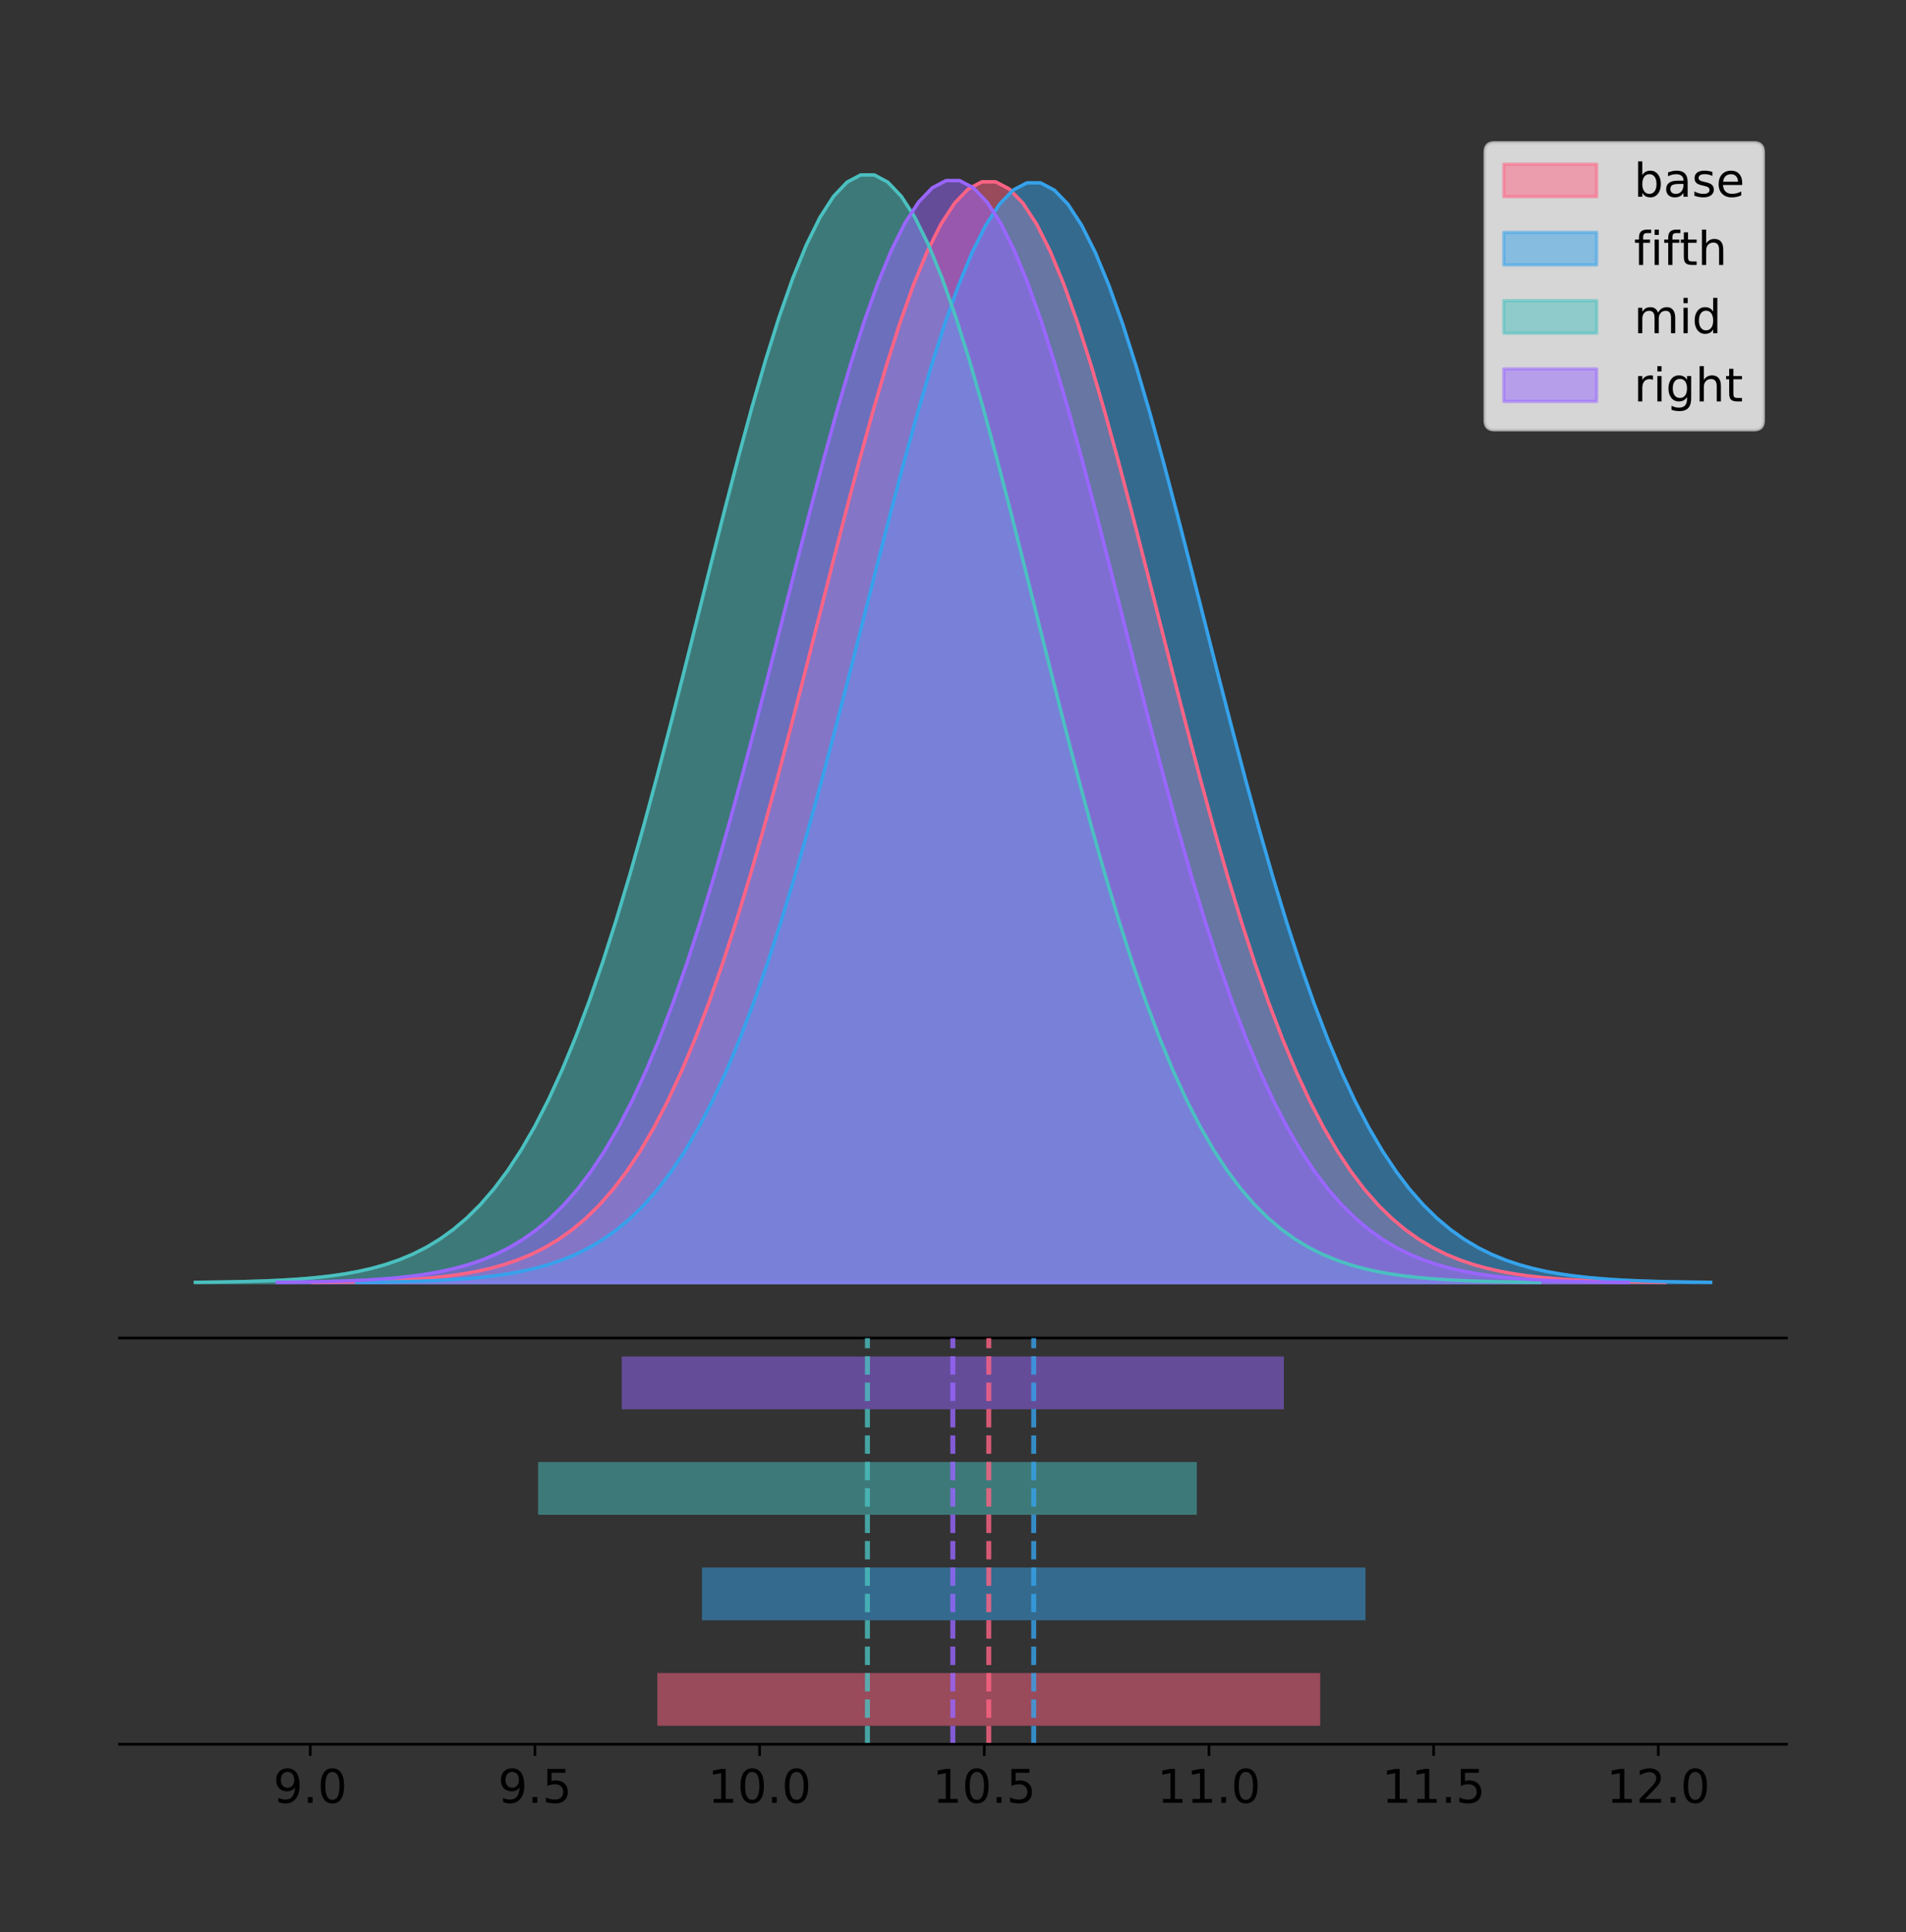 <?xml version="1.0" encoding="utf-8" standalone="no"?>
<!DOCTYPE svg PUBLIC "-//W3C//DTD SVG 1.1//EN"
  "http://www.w3.org/Graphics/SVG/1.1/DTD/svg11.dtd">
<!-- Created with matplotlib (https://matplotlib.org/) -->
<svg height="581.789pt" version="1.1" viewBox="0 0 574.2 581.789" width="574.2pt" xmlns="http://www.w3.org/2000/svg" xmlns:xlink="http://www.w3.org/1999/xlink">
 <rect x="0" y="0" width="574.2" height="581.789" fill="#333333" stroke="none"/>
 <defs>
  <style type="text/css">
*{stroke-linecap:butt;stroke-linejoin:round;}
  </style>
 </defs>
 <g id="figure_1">
  <g id="patch_1">
   <path d="M 0 581.789 
L 574.2 581.789 
L 574.2 0 
L 0 0 
z
" style="fill:none;"/>
  </g>
  <g id="axes_1">
   <g id="patch_2">
    <path d="M 36 402.93 
L 538.2 402.93 
L 538.2 36 
L 36 36 
z
" style="fill:none;"/>
   </g>
   <g id="PolyCollection_1">
    <defs>
     <path d="M 94.112 -195.538 
L 94.112 -195.649 
L 98.229 -195.691 
L 102.345 -195.748 
L 106.462 -195.823 
L 110.578 -195.923 
L 114.694 -196.054 
L 118.811 -196.226 
L 122.927 -196.449 
L 127.044 -196.737 
L 131.16 -197.105 
L 135.277 -197.573 
L 139.393 -198.163 
L 143.51 -198.902 
L 147.626 -199.821 
L 151.742 -200.956 
L 155.859 -202.347 
L 159.975 -204.04 
L 164.092 -206.085 
L 168.208 -208.536 
L 172.325 -211.452 
L 176.441 -214.896 
L 180.558 -218.932 
L 184.674 -223.625 
L 188.79 -229.041 
L 192.907 -235.24 
L 197.023 -242.28 
L 201.14 -250.211 
L 205.256 -259.071 
L 209.373 -268.886 
L 213.489 -279.666 
L 217.606 -291.403 
L 221.722 -304.067 
L 225.838 -317.603 
L 229.955 -331.934 
L 234.071 -346.955 
L 238.188 -362.537 
L 242.304 -378.524 
L 246.421 -394.736 
L 250.537 -410.973 
L 254.653 -427.016 
L 258.77 -442.636 
L 262.886 -457.593 
L 267.003 -471.647 
L 271.119 -484.561 
L 275.236 -496.109 
L 279.352 -506.085 
L 283.469 -514.303 
L 287.585 -520.609 
L 291.701 -524.882 
L 295.818 -527.04 
L 299.934 -527.04 
L 304.051 -524.882 
L 308.167 -520.609 
L 312.284 -514.303 
L 316.4 -506.085 
L 320.517 -496.109 
L 324.633 -484.561 
L 328.749 -471.647 
L 332.866 -457.593 
L 336.982 -442.636 
L 341.099 -427.016 
L 345.215 -410.973 
L 349.332 -394.736 
L 353.448 -378.524 
L 357.564 -362.537 
L 361.681 -346.955 
L 365.797 -331.934 
L 369.914 -317.603 
L 374.03 -304.067 
L 378.147 -291.403 
L 382.263 -279.666 
L 386.38 -268.886 
L 390.496 -259.071 
L 394.612 -250.211 
L 398.729 -242.28 
L 402.845 -235.24 
L 406.962 -229.041 
L 411.078 -223.625 
L 415.195 -218.932 
L 419.311 -214.896 
L 423.428 -211.452 
L 427.544 -208.536 
L 431.66 -206.085 
L 435.777 -204.04 
L 439.893 -202.347 
L 444.01 -200.956 
L 448.126 -199.821 
L 452.243 -198.902 
L 456.359 -198.163 
L 460.476 -197.573 
L 464.592 -197.105 
L 468.708 -196.737 
L 472.825 -196.449 
L 476.941 -196.226 
L 481.058 -196.054 
L 485.174 -195.923 
L 489.291 -195.823 
L 493.407 -195.748 
L 497.523 -195.691 
L 501.64 -195.649 
L 501.64 -195.538 
L 501.64 -195.538 
L 497.523 -195.538 
L 493.407 -195.538 
L 489.291 -195.538 
L 485.174 -195.538 
L 481.058 -195.538 
L 476.941 -195.538 
L 472.825 -195.538 
L 468.708 -195.538 
L 464.592 -195.538 
L 460.476 -195.538 
L 456.359 -195.538 
L 452.243 -195.538 
L 448.126 -195.538 
L 444.01 -195.538 
L 439.893 -195.538 
L 435.777 -195.538 
L 431.66 -195.538 
L 427.544 -195.538 
L 423.428 -195.538 
L 419.311 -195.538 
L 415.195 -195.538 
L 411.078 -195.538 
L 406.962 -195.538 
L 402.845 -195.538 
L 398.729 -195.538 
L 394.612 -195.538 
L 390.496 -195.538 
L 386.38 -195.538 
L 382.263 -195.538 
L 378.147 -195.538 
L 374.03 -195.538 
L 369.914 -195.538 
L 365.797 -195.538 
L 361.681 -195.538 
L 357.564 -195.538 
L 353.448 -195.538 
L 349.332 -195.538 
L 345.215 -195.538 
L 341.099 -195.538 
L 336.982 -195.538 
L 332.866 -195.538 
L 328.749 -195.538 
L 324.633 -195.538 
L 320.517 -195.538 
L 316.4 -195.538 
L 312.284 -195.538 
L 308.167 -195.538 
L 304.051 -195.538 
L 299.934 -195.538 
L 295.818 -195.538 
L 291.701 -195.538 
L 287.585 -195.538 
L 283.469 -195.538 
L 279.352 -195.538 
L 275.236 -195.538 
L 271.119 -195.538 
L 267.003 -195.538 
L 262.886 -195.538 
L 258.77 -195.538 
L 254.653 -195.538 
L 250.537 -195.538 
L 246.421 -195.538 
L 242.304 -195.538 
L 238.188 -195.538 
L 234.071 -195.538 
L 229.955 -195.538 
L 225.838 -195.538 
L 221.722 -195.538 
L 217.606 -195.538 
L 213.489 -195.538 
L 209.373 -195.538 
L 205.256 -195.538 
L 201.14 -195.538 
L 197.023 -195.538 
L 192.907 -195.538 
L 188.79 -195.538 
L 184.674 -195.538 
L 180.558 -195.538 
L 176.441 -195.538 
L 172.325 -195.538 
L 168.208 -195.538 
L 164.092 -195.538 
L 159.975 -195.538 
L 155.859 -195.538 
L 151.742 -195.538 
L 147.626 -195.538 
L 143.51 -195.538 
L 139.393 -195.538 
L 135.277 -195.538 
L 131.16 -195.538 
L 127.044 -195.538 
L 122.927 -195.538 
L 118.811 -195.538 
L 114.694 -195.538 
L 110.578 -195.538 
L 106.462 -195.538 
L 102.345 -195.538 
L 98.229 -195.538 
L 94.112 -195.538 
z
" id="m46a60ed173" style="stroke:#ff6384;stroke-opacity:0.5;"/>
    </defs>
    <g clip-path="url(#p1872b6cb64)">
     <use style="fill:#ff6384;fill-opacity:0.5;stroke:#ff6384;stroke-opacity:0.5;" x="0" xlink:href="#m46a60ed173" y="581.789"/>
    </g>
   </g>
   <g id="PolyCollection_2">
    <defs>
     <path d="M 107.453 -195.538 
L 107.453 -195.649 
L 111.574 -195.691 
L 115.694 -195.747 
L 119.815 -195.823 
L 123.935 -195.923 
L 128.055 -196.054 
L 132.176 -196.226 
L 136.296 -196.448 
L 140.417 -196.736 
L 144.537 -197.103 
L 148.657 -197.571 
L 152.778 -198.16 
L 156.898 -198.899 
L 161.019 -199.817 
L 165.139 -200.951 
L 169.259 -202.341 
L 173.38 -204.032 
L 177.5 -206.075 
L 181.621 -208.523 
L 185.741 -211.437 
L 189.861 -214.877 
L 193.982 -218.909 
L 198.102 -223.598 
L 202.223 -229.008 
L 206.343 -235.202 
L 210.463 -242.235 
L 214.584 -250.158 
L 218.704 -259.01 
L 222.825 -268.816 
L 226.945 -279.586 
L 231.065 -291.311 
L 235.186 -303.962 
L 239.306 -317.486 
L 243.427 -331.803 
L 247.547 -346.81 
L 251.667 -362.377 
L 255.788 -378.348 
L 259.908 -394.545 
L 264.029 -410.766 
L 268.149 -426.794 
L 272.269 -442.399 
L 276.39 -457.342 
L 280.51 -471.382 
L 284.631 -484.283 
L 288.751 -495.821 
L 292.871 -505.787 
L 296.992 -513.997 
L 301.112 -520.297 
L 305.233 -524.566 
L 309.353 -526.722 
L 313.473 -526.722 
L 317.594 -524.566 
L 321.714 -520.297 
L 325.834 -513.997 
L 329.955 -505.787 
L 334.075 -495.821 
L 338.196 -484.283 
L 342.316 -471.382 
L 346.436 -457.342 
L 350.557 -442.399 
L 354.677 -426.794 
L 358.798 -410.766 
L 362.918 -394.545 
L 367.038 -378.348 
L 371.159 -362.377 
L 375.279 -346.81 
L 379.4 -331.803 
L 383.52 -317.486 
L 387.64 -303.962 
L 391.761 -291.311 
L 395.881 -279.586 
L 400.002 -268.816 
L 404.122 -259.01 
L 408.242 -250.158 
L 412.363 -242.235 
L 416.483 -235.202 
L 420.604 -229.008 
L 424.724 -223.598 
L 428.844 -218.909 
L 432.965 -214.877 
L 437.085 -211.437 
L 441.206 -208.523 
L 445.326 -206.075 
L 449.446 -204.032 
L 453.567 -202.341 
L 457.687 -200.951 
L 461.808 -199.817 
L 465.928 -198.899 
L 470.048 -198.16 
L 474.169 -197.571 
L 478.289 -197.103 
L 482.41 -196.736 
L 486.53 -196.448 
L 490.65 -196.226 
L 494.771 -196.054 
L 498.891 -195.923 
L 503.012 -195.823 
L 507.132 -195.747 
L 511.252 -195.691 
L 515.373 -195.649 
L 515.373 -195.538 
L 515.373 -195.538 
L 511.252 -195.538 
L 507.132 -195.538 
L 503.012 -195.538 
L 498.891 -195.538 
L 494.771 -195.538 
L 490.65 -195.538 
L 486.53 -195.538 
L 482.41 -195.538 
L 478.289 -195.538 
L 474.169 -195.538 
L 470.048 -195.538 
L 465.928 -195.538 
L 461.808 -195.538 
L 457.687 -195.538 
L 453.567 -195.538 
L 449.446 -195.538 
L 445.326 -195.538 
L 441.206 -195.538 
L 437.085 -195.538 
L 432.965 -195.538 
L 428.844 -195.538 
L 424.724 -195.538 
L 420.604 -195.538 
L 416.483 -195.538 
L 412.363 -195.538 
L 408.242 -195.538 
L 404.122 -195.538 
L 400.002 -195.538 
L 395.881 -195.538 
L 391.761 -195.538 
L 387.64 -195.538 
L 383.52 -195.538 
L 379.4 -195.538 
L 375.279 -195.538 
L 371.159 -195.538 
L 367.038 -195.538 
L 362.918 -195.538 
L 358.798 -195.538 
L 354.677 -195.538 
L 350.557 -195.538 
L 346.436 -195.538 
L 342.316 -195.538 
L 338.196 -195.538 
L 334.075 -195.538 
L 329.955 -195.538 
L 325.834 -195.538 
L 321.714 -195.538 
L 317.594 -195.538 
L 313.473 -195.538 
L 309.353 -195.538 
L 305.233 -195.538 
L 301.112 -195.538 
L 296.992 -195.538 
L 292.871 -195.538 
L 288.751 -195.538 
L 284.631 -195.538 
L 280.51 -195.538 
L 276.39 -195.538 
L 272.269 -195.538 
L 268.149 -195.538 
L 264.029 -195.538 
L 259.908 -195.538 
L 255.788 -195.538 
L 251.667 -195.538 
L 247.547 -195.538 
L 243.427 -195.538 
L 239.306 -195.538 
L 235.186 -195.538 
L 231.065 -195.538 
L 226.945 -195.538 
L 222.825 -195.538 
L 218.704 -195.538 
L 214.584 -195.538 
L 210.463 -195.538 
L 206.343 -195.538 
L 202.223 -195.538 
L 198.102 -195.538 
L 193.982 -195.538 
L 189.861 -195.538 
L 185.741 -195.538 
L 181.621 -195.538 
L 177.5 -195.538 
L 173.38 -195.538 
L 169.259 -195.538 
L 165.139 -195.538 
L 161.019 -195.538 
L 156.898 -195.538 
L 152.778 -195.538 
L 148.657 -195.538 
L 144.537 -195.538 
L 140.417 -195.538 
L 136.296 -195.538 
L 132.176 -195.538 
L 128.055 -195.538 
L 123.935 -195.538 
L 119.815 -195.538 
L 115.694 -195.538 
L 111.574 -195.538 
L 107.453 -195.538 
z
" id="m2bc3c89d90" style="stroke:#36a2eb;stroke-opacity:0.5;"/>
    </defs>
    <g clip-path="url(#p1872b6cb64)">
     <use style="fill:#36a2eb;fill-opacity:0.5;stroke:#36a2eb;stroke-opacity:0.5;" x="0" xlink:href="#m2bc3c89d90" y="581.789"/>
    </g>
   </g>
   <g id="PolyCollection_3">
    <defs>
     <path d="M 58.827 -195.538 
L 58.827 -195.65 
L 62.918 -195.692 
L 67.009 -195.749 
L 71.1 -195.825 
L 75.191 -195.925 
L 79.282 -196.058 
L 83.373 -196.23 
L 87.463 -196.455 
L 91.554 -196.744 
L 95.645 -197.115 
L 99.736 -197.585 
L 103.827 -198.179 
L 107.918 -198.923 
L 112.009 -199.848 
L 116.1 -200.99 
L 120.191 -202.39 
L 124.281 -204.093 
L 128.372 -206.151 
L 132.463 -208.617 
L 136.554 -211.552 
L 140.645 -215.017 
L 144.736 -219.078 
L 148.827 -223.801 
L 152.918 -229.25 
L 157.009 -235.488 
L 161.099 -242.572 
L 165.19 -250.552 
L 169.281 -259.468 
L 173.372 -269.344 
L 177.463 -280.192 
L 181.554 -292.002 
L 185.645 -304.744 
L 189.736 -318.365 
L 193.827 -332.786 
L 197.917 -347.901 
L 202.008 -363.58 
L 206.099 -379.667 
L 210.19 -395.98 
L 214.281 -412.318 
L 218.372 -428.462 
L 222.463 -444.18 
L 226.554 -459.23 
L 230.645 -473.372 
L 234.735 -486.366 
L 238.826 -497.987 
L 242.917 -508.025 
L 247.008 -516.294 
L 251.099 -522.64 
L 255.19 -526.94 
L 259.281 -529.111 
L 263.372 -529.111 
L 267.462 -526.94 
L 271.553 -522.64 
L 275.644 -516.294 
L 279.735 -508.025 
L 283.826 -497.987 
L 287.917 -486.366 
L 292.008 -473.372 
L 296.099 -459.23 
L 300.19 -444.18 
L 304.28 -428.462 
L 308.371 -412.318 
L 312.462 -395.98 
L 316.553 -379.667 
L 320.644 -363.58 
L 324.735 -347.901 
L 328.826 -332.786 
L 332.917 -318.365 
L 337.008 -304.744 
L 341.098 -292.002 
L 345.189 -280.192 
L 349.28 -269.344 
L 353.371 -259.468 
L 357.462 -250.552 
L 361.553 -242.572 
L 365.644 -235.488 
L 369.735 -229.25 
L 373.826 -223.801 
L 377.916 -219.078 
L 382.007 -215.017 
L 386.098 -211.552 
L 390.189 -208.617 
L 394.28 -206.151 
L 398.371 -204.093 
L 402.462 -202.39 
L 406.553 -200.99 
L 410.644 -199.848 
L 414.734 -198.923 
L 418.825 -198.179 
L 422.916 -197.585 
L 427.007 -197.115 
L 431.098 -196.744 
L 435.189 -196.455 
L 439.28 -196.23 
L 443.371 -196.058 
L 447.461 -195.925 
L 451.552 -195.825 
L 455.643 -195.749 
L 459.734 -195.692 
L 463.825 -195.65 
L 463.825 -195.538 
L 463.825 -195.538 
L 459.734 -195.538 
L 455.643 -195.538 
L 451.552 -195.538 
L 447.461 -195.538 
L 443.371 -195.538 
L 439.28 -195.538 
L 435.189 -195.538 
L 431.098 -195.538 
L 427.007 -195.538 
L 422.916 -195.538 
L 418.825 -195.538 
L 414.734 -195.538 
L 410.644 -195.538 
L 406.553 -195.538 
L 402.462 -195.538 
L 398.371 -195.538 
L 394.28 -195.538 
L 390.189 -195.538 
L 386.098 -195.538 
L 382.007 -195.538 
L 377.916 -195.538 
L 373.826 -195.538 
L 369.735 -195.538 
L 365.644 -195.538 
L 361.553 -195.538 
L 357.462 -195.538 
L 353.371 -195.538 
L 349.28 -195.538 
L 345.189 -195.538 
L 341.098 -195.538 
L 337.008 -195.538 
L 332.917 -195.538 
L 328.826 -195.538 
L 324.735 -195.538 
L 320.644 -195.538 
L 316.553 -195.538 
L 312.462 -195.538 
L 308.371 -195.538 
L 304.28 -195.538 
L 300.19 -195.538 
L 296.099 -195.538 
L 292.008 -195.538 
L 287.917 -195.538 
L 283.826 -195.538 
L 279.735 -195.538 
L 275.644 -195.538 
L 271.553 -195.538 
L 267.462 -195.538 
L 263.372 -195.538 
L 259.281 -195.538 
L 255.19 -195.538 
L 251.099 -195.538 
L 247.008 -195.538 
L 242.917 -195.538 
L 238.826 -195.538 
L 234.735 -195.538 
L 230.645 -195.538 
L 226.554 -195.538 
L 222.463 -195.538 
L 218.372 -195.538 
L 214.281 -195.538 
L 210.19 -195.538 
L 206.099 -195.538 
L 202.008 -195.538 
L 197.917 -195.538 
L 193.827 -195.538 
L 189.736 -195.538 
L 185.645 -195.538 
L 181.554 -195.538 
L 177.463 -195.538 
L 173.372 -195.538 
L 169.281 -195.538 
L 165.19 -195.538 
L 161.099 -195.538 
L 157.009 -195.538 
L 152.918 -195.538 
L 148.827 -195.538 
L 144.736 -195.538 
L 140.645 -195.538 
L 136.554 -195.538 
L 132.463 -195.538 
L 128.372 -195.538 
L 124.281 -195.538 
L 120.191 -195.538 
L 116.1 -195.538 
L 112.009 -195.538 
L 107.918 -195.538 
L 103.827 -195.538 
L 99.736 -195.538 
L 95.645 -195.538 
L 91.554 -195.538 
L 87.463 -195.538 
L 83.373 -195.538 
L 79.282 -195.538 
L 75.191 -195.538 
L 71.1 -195.538 
L 67.009 -195.538 
L 62.918 -195.538 
L 58.827 -195.538 
z
" id="m92bd43245b" style="stroke:#4bc0c0;stroke-opacity:0.5;"/>
    </defs>
    <g clip-path="url(#p1872b6cb64)">
     <use style="fill:#4bc0c0;fill-opacity:0.5;stroke:#4bc0c0;stroke-opacity:0.5;" x="0" xlink:href="#m92bd43245b" y="581.789"/>
    </g>
   </g>
   <g id="PolyCollection_4">
    <defs>
     <path d="M 83.506 -195.538 
L 83.506 -195.649 
L 87.618 -195.691 
L 91.729 -195.748 
L 95.841 -195.823 
L 99.953 -195.923 
L 104.065 -196.055 
L 108.177 -196.227 
L 112.289 -196.45 
L 116.401 -196.738 
L 120.513 -197.107 
L 124.625 -197.575 
L 128.737 -198.166 
L 132.849 -198.906 
L 136.961 -199.826 
L 141.073 -200.962 
L 145.185 -202.355 
L 149.297 -204.05 
L 153.409 -206.096 
L 157.52 -208.55 
L 161.632 -211.47 
L 165.744 -214.917 
L 169.856 -218.958 
L 173.968 -223.656 
L 178.08 -229.077 
L 182.192 -235.283 
L 186.304 -242.332 
L 190.416 -250.271 
L 194.528 -259.14 
L 198.64 -268.966 
L 202.752 -279.759 
L 206.864 -291.508 
L 210.976 -304.185 
L 215.088 -317.736 
L 219.2 -332.083 
L 223.311 -347.121 
L 227.423 -362.72 
L 231.535 -378.724 
L 235.647 -394.954 
L 239.759 -411.209 
L 243.871 -427.27 
L 247.983 -442.907 
L 252.095 -457.88 
L 256.207 -471.949 
L 260.319 -484.877 
L 264.431 -496.438 
L 268.543 -506.425 
L 272.655 -514.652 
L 276.767 -520.965 
L 280.879 -525.243 
L 284.991 -527.403 
L 289.102 -527.403 
L 293.214 -525.243 
L 297.326 -520.965 
L 301.438 -514.652 
L 305.55 -506.425 
L 309.662 -496.438 
L 313.774 -484.877 
L 317.886 -471.949 
L 321.998 -457.88 
L 326.11 -442.907 
L 330.222 -427.27 
L 334.334 -411.209 
L 338.446 -394.954 
L 342.558 -378.724 
L 346.67 -362.72 
L 350.782 -347.121 
L 354.893 -332.083 
L 359.005 -317.736 
L 363.117 -304.185 
L 367.229 -291.508 
L 371.341 -279.759 
L 375.453 -268.966 
L 379.565 -259.14 
L 383.677 -250.271 
L 387.789 -242.332 
L 391.901 -235.283 
L 396.013 -229.077 
L 400.125 -223.656 
L 404.237 -218.958 
L 408.349 -214.917 
L 412.461 -211.47 
L 416.573 -208.55 
L 420.684 -206.096 
L 424.796 -204.05 
L 428.908 -202.355 
L 433.02 -200.962 
L 437.132 -199.826 
L 441.244 -198.906 
L 445.356 -198.166 
L 449.468 -197.575 
L 453.58 -197.107 
L 457.692 -196.738 
L 461.804 -196.45 
L 465.916 -196.227 
L 470.028 -196.055 
L 474.14 -195.923 
L 478.252 -195.823 
L 482.364 -195.748 
L 486.475 -195.691 
L 490.587 -195.649 
L 490.587 -195.538 
L 490.587 -195.538 
L 486.475 -195.538 
L 482.364 -195.538 
L 478.252 -195.538 
L 474.14 -195.538 
L 470.028 -195.538 
L 465.916 -195.538 
L 461.804 -195.538 
L 457.692 -195.538 
L 453.58 -195.538 
L 449.468 -195.538 
L 445.356 -195.538 
L 441.244 -195.538 
L 437.132 -195.538 
L 433.02 -195.538 
L 428.908 -195.538 
L 424.796 -195.538 
L 420.684 -195.538 
L 416.573 -195.538 
L 412.461 -195.538 
L 408.349 -195.538 
L 404.237 -195.538 
L 400.125 -195.538 
L 396.013 -195.538 
L 391.901 -195.538 
L 387.789 -195.538 
L 383.677 -195.538 
L 379.565 -195.538 
L 375.453 -195.538 
L 371.341 -195.538 
L 367.229 -195.538 
L 363.117 -195.538 
L 359.005 -195.538 
L 354.893 -195.538 
L 350.782 -195.538 
L 346.67 -195.538 
L 342.558 -195.538 
L 338.446 -195.538 
L 334.334 -195.538 
L 330.222 -195.538 
L 326.11 -195.538 
L 321.998 -195.538 
L 317.886 -195.538 
L 313.774 -195.538 
L 309.662 -195.538 
L 305.55 -195.538 
L 301.438 -195.538 
L 297.326 -195.538 
L 293.214 -195.538 
L 289.102 -195.538 
L 284.991 -195.538 
L 280.879 -195.538 
L 276.767 -195.538 
L 272.655 -195.538 
L 268.543 -195.538 
L 264.431 -195.538 
L 260.319 -195.538 
L 256.207 -195.538 
L 252.095 -195.538 
L 247.983 -195.538 
L 243.871 -195.538 
L 239.759 -195.538 
L 235.647 -195.538 
L 231.535 -195.538 
L 227.423 -195.538 
L 223.311 -195.538 
L 219.2 -195.538 
L 215.088 -195.538 
L 210.976 -195.538 
L 206.864 -195.538 
L 202.752 -195.538 
L 198.64 -195.538 
L 194.528 -195.538 
L 190.416 -195.538 
L 186.304 -195.538 
L 182.192 -195.538 
L 178.08 -195.538 
L 173.968 -195.538 
L 169.856 -195.538 
L 165.744 -195.538 
L 161.632 -195.538 
L 157.52 -195.538 
L 153.409 -195.538 
L 149.297 -195.538 
L 145.185 -195.538 
L 141.073 -195.538 
L 136.961 -195.538 
L 132.849 -195.538 
L 128.737 -195.538 
L 124.625 -195.538 
L 120.513 -195.538 
L 116.401 -195.538 
L 112.289 -195.538 
L 108.177 -195.538 
L 104.065 -195.538 
L 99.953 -195.538 
L 95.841 -195.538 
L 91.729 -195.538 
L 87.618 -195.538 
L 83.506 -195.538 
z
" id="ma664d4087a" style="stroke:#9966ff;stroke-opacity:0.5;"/>
    </defs>
    <g clip-path="url(#p1872b6cb64)">
     <use style="fill:#9966ff;fill-opacity:0.5;stroke:#9966ff;stroke-opacity:0.5;" x="0" xlink:href="#ma664d4087a" y="581.789"/>
    </g>
   </g>
   <g id="line2d_1">
    <path clip-path="url(#p1872b6cb64)" d="M 94.112 386.14 
L 98.229 386.098 
L 102.345 386.042 
L 106.462 385.966 
L 110.578 385.866 
L 114.694 385.735 
L 118.811 385.563 
L 122.927 385.34 
L 127.044 385.053 
L 131.16 384.684 
L 135.277 384.217 
L 139.393 383.627 
L 143.51 382.888 
L 147.626 381.968 
L 151.742 380.833 
L 155.859 379.442 
L 159.975 377.749 
L 164.092 375.705 
L 168.208 373.254 
L 172.325 370.337 
L 176.441 366.893 
L 180.558 362.857 
L 184.674 358.164 
L 188.79 352.749 
L 192.907 346.549 
L 197.023 339.509 
L 201.14 331.578 
L 205.256 322.718 
L 209.373 312.903 
L 213.489 302.123 
L 217.606 290.386 
L 221.722 277.723 
L 225.838 264.187 
L 229.955 249.856 
L 234.071 234.834 
L 238.188 219.252 
L 242.304 203.266 
L 246.421 187.054 
L 250.537 170.817 
L 254.653 154.773 
L 258.77 139.153 
L 262.886 124.196 
L 267.003 110.142 
L 271.119 97.229 
L 275.236 85.68 
L 279.352 75.705 
L 283.469 67.486 
L 287.585 61.18 
L 291.701 56.907 
L 295.818 54.749 
L 299.934 54.749 
L 304.051 56.907 
L 308.167 61.18 
L 312.284 67.486 
L 316.4 75.705 
L 320.517 85.68 
L 324.633 97.229 
L 328.749 110.142 
L 332.866 124.196 
L 336.982 139.153 
L 341.099 154.773 
L 345.215 170.817 
L 349.332 187.054 
L 353.448 203.266 
L 357.564 219.252 
L 361.681 234.834 
L 365.797 249.856 
L 369.914 264.187 
L 374.03 277.723 
L 378.147 290.386 
L 382.263 302.123 
L 386.38 312.903 
L 390.496 322.718 
L 394.612 331.578 
L 398.729 339.509 
L 402.845 346.549 
L 406.962 352.749 
L 411.078 358.164 
L 415.195 362.857 
L 419.311 366.893 
L 423.428 370.337 
L 427.544 373.254 
L 431.66 375.705 
L 435.777 377.749 
L 439.893 379.442 
L 444.01 380.833 
L 448.126 381.968 
L 452.243 382.888 
L 456.359 383.627 
L 460.476 384.217 
L 464.592 384.684 
L 468.708 385.053 
L 472.825 385.34 
L 476.941 385.563 
L 481.058 385.735 
L 485.174 385.866 
L 489.291 385.966 
L 493.407 386.042 
L 497.523 386.098 
L 501.64 386.14 
" style="fill:none;stroke:#ff6384;stroke-linecap:square;"/>
   </g>
   <g id="line2d_2">
    <path clip-path="url(#p1872b6cb64)" d="M 107.453 386.14 
L 111.574 386.098 
L 115.694 386.042 
L 119.815 385.967 
L 123.935 385.867 
L 128.055 385.736 
L 132.176 385.564 
L 136.296 385.341 
L 140.417 385.054 
L 144.537 384.686 
L 148.657 384.219 
L 152.778 383.629 
L 156.898 382.891 
L 161.019 381.972 
L 165.139 380.838 
L 169.259 379.448 
L 173.38 377.757 
L 177.5 375.715 
L 181.621 373.266 
L 185.741 370.352 
L 189.861 366.912 
L 193.982 362.88 
L 198.102 358.191 
L 202.223 352.781 
L 206.343 346.587 
L 210.463 339.554 
L 214.584 331.631 
L 218.704 322.779 
L 222.825 312.974 
L 226.945 302.204 
L 231.065 290.478 
L 235.186 277.827 
L 239.306 264.304 
L 243.427 249.986 
L 247.547 234.979 
L 251.667 219.412 
L 255.788 203.441 
L 259.908 187.245 
L 264.029 171.024 
L 268.149 154.995 
L 272.269 139.39 
L 276.39 124.448 
L 280.51 110.408 
L 284.631 97.506 
L 288.751 85.969 
L 292.871 76.003 
L 296.992 67.792 
L 301.112 61.492 
L 305.233 57.223 
L 309.353 55.068 
L 313.473 55.068 
L 317.594 57.223 
L 321.714 61.492 
L 325.834 67.792 
L 329.955 76.003 
L 334.075 85.969 
L 338.196 97.506 
L 342.316 110.408 
L 346.436 124.448 
L 350.557 139.39 
L 354.677 154.995 
L 358.798 171.024 
L 362.918 187.245 
L 367.038 203.441 
L 371.159 219.412 
L 375.279 234.979 
L 379.4 249.986 
L 383.52 264.304 
L 387.64 277.827 
L 391.761 290.478 
L 395.881 302.204 
L 400.002 312.974 
L 404.122 322.779 
L 408.242 331.631 
L 412.363 339.554 
L 416.483 346.587 
L 420.604 352.781 
L 424.724 358.191 
L 428.844 362.88 
L 432.965 366.912 
L 437.085 370.352 
L 441.206 373.266 
L 445.326 375.715 
L 449.446 377.757 
L 453.567 379.448 
L 457.687 380.838 
L 461.808 381.972 
L 465.928 382.891 
L 470.048 383.629 
L 474.169 384.219 
L 478.289 384.686 
L 482.41 385.054 
L 486.53 385.341 
L 490.65 385.564 
L 494.771 385.736 
L 498.891 385.867 
L 503.012 385.967 
L 507.132 386.042 
L 511.252 386.098 
L 515.373 386.14 
" style="fill:none;stroke:#36a2eb;stroke-linecap:square;"/>
   </g>
   <g id="line2d_3">
    <path clip-path="url(#p1872b6cb64)" d="M 58.827 386.139 
L 62.918 386.097 
L 67.009 386.04 
L 71.1 385.965 
L 75.191 385.864 
L 79.282 385.732 
L 83.373 385.559 
L 87.463 385.334 
L 91.554 385.045 
L 95.645 384.675 
L 99.736 384.204 
L 103.827 383.61 
L 107.918 382.867 
L 112.009 381.941 
L 116.1 380.799 
L 120.191 379.399 
L 124.281 377.696 
L 128.372 375.639 
L 132.463 373.172 
L 136.554 370.238 
L 140.645 366.772 
L 144.736 362.711 
L 148.827 357.989 
L 152.918 352.539 
L 157.009 346.301 
L 161.099 339.217 
L 165.19 331.237 
L 169.281 322.322 
L 173.372 312.445 
L 177.463 301.597 
L 181.554 289.787 
L 185.645 277.045 
L 189.736 263.424 
L 193.827 249.004 
L 197.917 233.888 
L 202.008 218.209 
L 206.099 202.123 
L 210.19 185.809 
L 214.281 169.471 
L 218.372 153.327 
L 222.463 137.61 
L 226.554 122.559 
L 230.645 108.418 
L 234.735 95.423 
L 238.826 83.803 
L 242.917 73.765 
L 247.008 65.495 
L 251.099 59.15 
L 255.19 54.85 
L 259.281 52.679 
L 263.372 52.679 
L 267.462 54.85 
L 271.553 59.15 
L 275.644 65.495 
L 279.735 73.765 
L 283.826 83.803 
L 287.917 95.423 
L 292.008 108.418 
L 296.099 122.559 
L 300.19 137.61 
L 304.28 153.327 
L 308.371 169.471 
L 312.462 185.809 
L 316.553 202.123 
L 320.644 218.209 
L 324.735 233.888 
L 328.826 249.004 
L 332.917 263.424 
L 337.008 277.045 
L 341.098 289.787 
L 345.189 301.597 
L 349.28 312.445 
L 353.371 322.322 
L 357.462 331.237 
L 361.553 339.217 
L 365.644 346.301 
L 369.735 352.539 
L 373.826 357.989 
L 377.916 362.711 
L 382.007 366.772 
L 386.098 370.238 
L 390.189 373.172 
L 394.28 375.639 
L 398.371 377.696 
L 402.462 379.399 
L 406.553 380.799 
L 410.644 381.941 
L 414.734 382.867 
L 418.825 383.61 
L 422.916 384.204 
L 427.007 384.675 
L 431.098 385.045 
L 435.189 385.334 
L 439.28 385.559 
L 443.371 385.732 
L 447.461 385.864 
L 451.552 385.965 
L 455.643 386.04 
L 459.734 386.097 
L 463.825 386.139 
" style="fill:none;stroke:#4bc0c0;stroke-linecap:square;"/>
   </g>
   <g id="line2d_4">
    <path clip-path="url(#p1872b6cb64)" d="M 83.506 386.14 
L 87.618 386.098 
L 91.729 386.041 
L 95.841 385.966 
L 99.953 385.866 
L 104.065 385.734 
L 108.177 385.562 
L 112.289 385.339 
L 116.401 385.051 
L 120.513 384.683 
L 124.625 384.215 
L 128.737 383.624 
L 132.849 382.884 
L 136.961 381.964 
L 141.073 380.827 
L 145.185 379.434 
L 149.297 377.74 
L 153.409 375.693 
L 157.52 373.239 
L 161.632 370.32 
L 165.744 366.872 
L 169.856 362.832 
L 173.968 358.133 
L 178.08 352.712 
L 182.192 346.506 
L 186.304 339.458 
L 190.416 331.519 
L 194.528 322.649 
L 198.64 312.823 
L 202.752 302.031 
L 206.864 290.281 
L 210.976 277.604 
L 215.088 264.053 
L 219.2 249.706 
L 223.311 234.668 
L 227.423 219.069 
L 231.535 203.065 
L 235.647 186.835 
L 239.759 170.581 
L 243.871 154.519 
L 247.983 138.882 
L 252.095 123.909 
L 256.207 109.84 
L 260.319 96.912 
L 264.431 85.351 
L 268.543 75.365 
L 272.655 67.137 
L 276.767 60.824 
L 280.879 56.546 
L 284.991 54.386 
L 289.102 54.386 
L 293.214 56.546 
L 297.326 60.824 
L 301.438 67.137 
L 305.55 75.365 
L 309.662 85.351 
L 313.774 96.912 
L 317.886 109.84 
L 321.998 123.909 
L 326.11 138.882 
L 330.222 154.519 
L 334.334 170.581 
L 338.446 186.835 
L 342.558 203.065 
L 346.67 219.069 
L 350.782 234.668 
L 354.893 249.706 
L 359.005 264.053 
L 363.117 277.604 
L 367.229 290.281 
L 371.341 302.031 
L 375.453 312.823 
L 379.565 322.649 
L 383.677 331.519 
L 387.789 339.458 
L 391.901 346.506 
L 396.013 352.712 
L 400.125 358.133 
L 404.237 362.832 
L 408.349 366.872 
L 412.461 370.32 
L 416.573 373.239 
L 420.684 375.693 
L 424.796 377.74 
L 428.908 379.434 
L 433.02 380.827 
L 437.132 381.964 
L 441.244 382.884 
L 445.356 383.624 
L 449.468 384.215 
L 453.58 384.683 
L 457.692 385.051 
L 461.804 385.339 
L 465.916 385.562 
L 470.028 385.734 
L 474.14 385.866 
L 478.252 385.966 
L 482.364 386.041 
L 486.475 386.098 
L 490.587 386.14 
" style="fill:none;stroke:#9966ff;stroke-linecap:square;"/>
   </g>
   <g id="patch_3">
    <path d="M 36 402.93 
L 538.2 402.93 
" style="fill:none;stroke:#000000;stroke-linecap:square;stroke-linejoin:miter;stroke-width:0.8;"/>
   </g>
   <g id="legend_1">
    <g id="patch_4">
     <path d="M 450.225 129.398 
L 528.4 129.398 
Q 531.2 129.398 531.2 126.597 
L 531.2 45.8 
Q 531.2 43 528.4 43 
L 450.225 43 
Q 447.425 43 447.425 45.8 
L 447.425 126.597 
Q 447.425 129.398 450.225 129.398 
z
" style="fill:#ffffff;opacity:0.8;stroke:#cccccc;stroke-linejoin:miter;"/>
    </g>
    <g id="patch_5">
     <path d="M 453.025 59.238 
L 481.025 59.238 
L 481.025 49.438 
L 453.025 49.438 
z
" style="fill:#ff6384;opacity:0.5;stroke:#ff6384;stroke-linejoin:miter;"/>
    </g>
    <g id="text_1">
     <!-- base -->
     <defs>
      <path d="M 48.688 27.297 
Q 48.688 37.203 44.609 42.844 
Q 40.531 48.484 33.406 48.484 
Q 26.266 48.484 22.188 42.844 
Q 18.109 37.203 18.109 27.297 
Q 18.109 17.391 22.188 11.75 
Q 26.266 6.109 33.406 6.109 
Q 40.531 6.109 44.609 11.75 
Q 48.688 17.391 48.688 27.297 
z
M 18.109 46.391 
Q 20.953 51.266 25.266 53.625 
Q 29.594 56 35.594 56 
Q 45.562 56 51.781 48.094 
Q 58.016 40.188 58.016 27.297 
Q 58.016 14.406 51.781 6.484 
Q 45.562 -1.422 35.594 -1.422 
Q 29.594 -1.422 25.266 0.953 
Q 20.953 3.328 18.109 8.203 
L 18.109 0 
L 9.078 0 
L 9.078 75.984 
L 18.109 75.984 
z
" id="DejaVuSans-98"/>
      <path d="M 34.281 27.484 
Q 23.391 27.484 19.188 25 
Q 14.984 22.516 14.984 16.5 
Q 14.984 11.719 18.141 8.906 
Q 21.297 6.109 26.703 6.109 
Q 34.188 6.109 38.703 11.406 
Q 43.219 16.703 43.219 25.484 
L 43.219 27.484 
z
M 52.203 31.203 
L 52.203 0 
L 43.219 0 
L 43.219 8.297 
Q 40.141 3.328 35.547 0.953 
Q 30.953 -1.422 24.312 -1.422 
Q 15.922 -1.422 10.953 3.297 
Q 6 8.016 6 15.922 
Q 6 25.141 12.172 29.828 
Q 18.359 34.516 30.609 34.516 
L 43.219 34.516 
L 43.219 35.406 
Q 43.219 41.609 39.141 45 
Q 35.062 48.391 27.688 48.391 
Q 23 48.391 18.547 47.266 
Q 14.109 46.141 10.016 43.891 
L 10.016 52.203 
Q 14.938 54.109 19.578 55.047 
Q 24.219 56 28.609 56 
Q 40.484 56 46.344 49.844 
Q 52.203 43.703 52.203 31.203 
z
" id="DejaVuSans-97"/>
      <path d="M 44.281 53.078 
L 44.281 44.578 
Q 40.484 46.531 36.375 47.5 
Q 32.281 48.484 27.875 48.484 
Q 21.188 48.484 17.844 46.438 
Q 14.5 44.391 14.5 40.281 
Q 14.5 37.156 16.891 35.375 
Q 19.281 33.594 26.516 31.984 
L 29.594 31.297 
Q 39.156 29.25 43.188 25.516 
Q 47.219 21.781 47.219 15.094 
Q 47.219 7.469 41.188 3.016 
Q 35.156 -1.422 24.609 -1.422 
Q 20.219 -1.422 15.453 -0.562 
Q 10.688 0.297 5.422 2 
L 5.422 11.281 
Q 10.406 8.688 15.234 7.391 
Q 20.062 6.109 24.812 6.109 
Q 31.156 6.109 34.562 8.281 
Q 37.984 10.453 37.984 14.406 
Q 37.984 18.062 35.516 20.016 
Q 33.062 21.969 24.703 23.781 
L 21.578 24.516 
Q 13.234 26.266 9.516 29.906 
Q 5.812 33.547 5.812 39.891 
Q 5.812 47.609 11.281 51.797 
Q 16.75 56 26.812 56 
Q 31.781 56 36.172 55.266 
Q 40.578 54.547 44.281 53.078 
z
" id="DejaVuSans-115"/>
      <path d="M 56.203 29.594 
L 56.203 25.203 
L 14.891 25.203 
Q 15.484 15.922 20.484 11.062 
Q 25.484 6.203 34.422 6.203 
Q 39.594 6.203 44.453 7.469 
Q 49.312 8.734 54.109 11.281 
L 54.109 2.781 
Q 49.266 0.734 44.188 -0.344 
Q 39.109 -1.422 33.891 -1.422 
Q 20.797 -1.422 13.156 6.188 
Q 5.516 13.812 5.516 26.812 
Q 5.516 40.234 12.766 48.109 
Q 20.016 56 32.328 56 
Q 43.359 56 49.781 48.891 
Q 56.203 41.797 56.203 29.594 
z
M 47.219 32.234 
Q 47.125 39.594 43.094 43.984 
Q 39.062 48.391 32.422 48.391 
Q 24.906 48.391 20.391 44.141 
Q 15.875 39.891 15.188 32.172 
z
" id="DejaVuSans-101"/>
     </defs>
     <g transform="translate(492.225 59.238)scale(0.14 -0.14)">
      <use xlink:href="#DejaVuSans-98"/>
      <use x="63.477" xlink:href="#DejaVuSans-97"/>
      <use x="124.756" xlink:href="#DejaVuSans-115"/>
      <use x="176.855" xlink:href="#DejaVuSans-101"/>
     </g>
    </g>
    <g id="patch_6">
     <path d="M 453.025 79.787 
L 481.025 79.787 
L 481.025 69.987 
L 453.025 69.987 
z
" style="fill:#36a2eb;opacity:0.5;stroke:#36a2eb;stroke-linejoin:miter;"/>
    </g>
    <g id="text_2">
     <!-- fifth -->
     <defs>
      <path d="M 37.109 75.984 
L 37.109 68.5 
L 28.516 68.5 
Q 23.688 68.5 21.797 66.547 
Q 19.922 64.594 19.922 59.516 
L 19.922 54.688 
L 34.719 54.688 
L 34.719 47.703 
L 19.922 47.703 
L 19.922 0 
L 10.891 0 
L 10.891 47.703 
L 2.297 47.703 
L 2.297 54.688 
L 10.891 54.688 
L 10.891 58.5 
Q 10.891 67.625 15.141 71.797 
Q 19.391 75.984 28.609 75.984 
z
" id="DejaVuSans-102"/>
      <path d="M 9.422 54.688 
L 18.406 54.688 
L 18.406 0 
L 9.422 0 
z
M 9.422 75.984 
L 18.406 75.984 
L 18.406 64.594 
L 9.422 64.594 
z
" id="DejaVuSans-105"/>
      <path d="M 18.312 70.219 
L 18.312 54.688 
L 36.812 54.688 
L 36.812 47.703 
L 18.312 47.703 
L 18.312 18.016 
Q 18.312 11.328 20.141 9.422 
Q 21.969 7.516 27.594 7.516 
L 36.812 7.516 
L 36.812 0 
L 27.594 0 
Q 17.188 0 13.234 3.875 
Q 9.281 7.766 9.281 18.016 
L 9.281 47.703 
L 2.688 47.703 
L 2.688 54.688 
L 9.281 54.688 
L 9.281 70.219 
z
" id="DejaVuSans-116"/>
      <path d="M 54.891 33.016 
L 54.891 0 
L 45.906 0 
L 45.906 32.719 
Q 45.906 40.484 42.875 44.328 
Q 39.844 48.188 33.797 48.188 
Q 26.516 48.188 22.312 43.547 
Q 18.109 38.922 18.109 30.906 
L 18.109 0 
L 9.078 0 
L 9.078 75.984 
L 18.109 75.984 
L 18.109 46.188 
Q 21.344 51.125 25.703 53.562 
Q 30.078 56 35.797 56 
Q 45.219 56 50.047 50.172 
Q 54.891 44.344 54.891 33.016 
z
" id="DejaVuSans-104"/>
     </defs>
     <g transform="translate(492.225 79.787)scale(0.14 -0.14)">
      <use xlink:href="#DejaVuSans-102"/>
      <use x="35.205" xlink:href="#DejaVuSans-105"/>
      <use x="62.988" xlink:href="#DejaVuSans-102"/>
      <use x="98.178" xlink:href="#DejaVuSans-116"/>
      <use x="137.387" xlink:href="#DejaVuSans-104"/>
     </g>
    </g>
    <g id="patch_7">
     <path d="M 453.025 100.337 
L 481.025 100.337 
L 481.025 90.537 
L 453.025 90.537 
z
" style="fill:#4bc0c0;opacity:0.5;stroke:#4bc0c0;stroke-linejoin:miter;"/>
    </g>
    <g id="text_3">
     <!-- mid -->
     <defs>
      <path d="M 52 44.188 
Q 55.375 50.25 60.062 53.125 
Q 64.75 56 71.094 56 
Q 79.641 56 84.281 50.016 
Q 88.922 44.047 88.922 33.016 
L 88.922 0 
L 79.891 0 
L 79.891 32.719 
Q 79.891 40.578 77.094 44.375 
Q 74.312 48.188 68.609 48.188 
Q 61.625 48.188 57.562 43.547 
Q 53.516 38.922 53.516 30.906 
L 53.516 0 
L 44.484 0 
L 44.484 32.719 
Q 44.484 40.625 41.703 44.406 
Q 38.922 48.188 33.109 48.188 
Q 26.219 48.188 22.156 43.531 
Q 18.109 38.875 18.109 30.906 
L 18.109 0 
L 9.078 0 
L 9.078 54.688 
L 18.109 54.688 
L 18.109 46.188 
Q 21.188 51.219 25.484 53.609 
Q 29.781 56 35.688 56 
Q 41.656 56 45.828 52.969 
Q 50 49.953 52 44.188 
z
" id="DejaVuSans-109"/>
      <path d="M 45.406 46.391 
L 45.406 75.984 
L 54.391 75.984 
L 54.391 0 
L 45.406 0 
L 45.406 8.203 
Q 42.578 3.328 38.25 0.953 
Q 33.938 -1.422 27.875 -1.422 
Q 17.969 -1.422 11.734 6.484 
Q 5.516 14.406 5.516 27.297 
Q 5.516 40.188 11.734 48.094 
Q 17.969 56 27.875 56 
Q 33.938 56 38.25 53.625 
Q 42.578 51.266 45.406 46.391 
z
M 14.797 27.297 
Q 14.797 17.391 18.875 11.75 
Q 22.953 6.109 30.078 6.109 
Q 37.203 6.109 41.297 11.75 
Q 45.406 17.391 45.406 27.297 
Q 45.406 37.203 41.297 42.844 
Q 37.203 48.484 30.078 48.484 
Q 22.953 48.484 18.875 42.844 
Q 14.797 37.203 14.797 27.297 
z
" id="DejaVuSans-100"/>
     </defs>
     <g transform="translate(492.225 100.337)scale(0.14 -0.14)">
      <use xlink:href="#DejaVuSans-109"/>
      <use x="97.412" xlink:href="#DejaVuSans-105"/>
      <use x="125.195" xlink:href="#DejaVuSans-100"/>
     </g>
    </g>
    <g id="patch_8">
     <path d="M 453.025 120.886 
L 481.025 120.886 
L 481.025 111.086 
L 453.025 111.086 
z
" style="fill:#9966ff;opacity:0.5;stroke:#9966ff;stroke-linejoin:miter;"/>
    </g>
    <g id="text_4">
     <!-- right -->
     <defs>
      <path d="M 41.109 46.297 
Q 39.594 47.172 37.812 47.578 
Q 36.031 48 33.891 48 
Q 26.266 48 22.188 43.047 
Q 18.109 38.094 18.109 28.812 
L 18.109 0 
L 9.078 0 
L 9.078 54.688 
L 18.109 54.688 
L 18.109 46.188 
Q 20.953 51.172 25.484 53.578 
Q 30.031 56 36.531 56 
Q 37.453 56 38.578 55.875 
Q 39.703 55.766 41.062 55.516 
z
" id="DejaVuSans-114"/>
      <path d="M 45.406 27.984 
Q 45.406 37.75 41.375 43.109 
Q 37.359 48.484 30.078 48.484 
Q 22.859 48.484 18.828 43.109 
Q 14.797 37.75 14.797 27.984 
Q 14.797 18.266 18.828 12.891 
Q 22.859 7.516 30.078 7.516 
Q 37.359 7.516 41.375 12.891 
Q 45.406 18.266 45.406 27.984 
z
M 54.391 6.781 
Q 54.391 -7.172 48.188 -13.984 
Q 42 -20.797 29.203 -20.797 
Q 24.469 -20.797 20.266 -20.094 
Q 16.062 -19.391 12.109 -17.922 
L 12.109 -9.188 
Q 16.062 -11.328 19.922 -12.344 
Q 23.781 -13.375 27.781 -13.375 
Q 36.625 -13.375 41.016 -8.766 
Q 45.406 -4.156 45.406 5.172 
L 45.406 9.625 
Q 42.625 4.781 38.281 2.391 
Q 33.938 0 27.875 0 
Q 17.828 0 11.672 7.656 
Q 5.516 15.328 5.516 27.984 
Q 5.516 40.672 11.672 48.328 
Q 17.828 56 27.875 56 
Q 33.938 56 38.281 53.609 
Q 42.625 51.219 45.406 46.391 
L 45.406 54.688 
L 54.391 54.688 
z
" id="DejaVuSans-103"/>
     </defs>
     <g transform="translate(492.225 120.886)scale(0.14 -0.14)">
      <use xlink:href="#DejaVuSans-114"/>
      <use x="41.113" xlink:href="#DejaVuSans-105"/>
      <use x="68.896" xlink:href="#DejaVuSans-103"/>
      <use x="132.373" xlink:href="#DejaVuSans-104"/>
      <use x="195.752" xlink:href="#DejaVuSans-116"/>
     </g>
    </g>
   </g>
  </g>
  <g id="axes_2">
   <g id="patch_9">
    <path d="M 36 525.24 
L 538.2 525.24 
L 538.2 402.93 
L 36 402.93 
z
" style="fill:none;"/>
   </g>
   <g id="patch_10">
    <path clip-path="url(#p39219b373e)" d="M 198.032 519.68 
L 397.72 519.68 
L 397.72 503.796 
L 198.032 503.796 
z
" style="fill:#ff6384;opacity:0.5;"/>
   </g>
   <g id="patch_11">
    <path clip-path="url(#p39219b373e)" d="M 211.473 487.912 
L 411.353 487.912 
L 411.353 472.027 
L 211.473 472.027 
z
" style="fill:#36a2eb;opacity:0.5;"/>
   </g>
   <g id="patch_12">
    <path clip-path="url(#p39219b373e)" d="M 162.102 456.143 
L 360.551 456.143 
L 360.551 440.258 
L 162.102 440.258 
z
" style="fill:#4bc0c0;opacity:0.5;"/>
   </g>
   <g id="patch_13">
    <path clip-path="url(#p39219b373e)" d="M 187.311 424.374 
L 386.782 424.374 
L 386.782 408.49 
L 187.311 408.49 
z
" style="fill:#9966ff;opacity:0.5;"/>
   </g>
   <g id="matplotlib.axis_1">
    <g id="xtick_1">
     <g id="line2d_5">
      <defs>
       <path d="M 0 0 
L 0 3.5 
" id="m16cf7f8efa" style="stroke:#000000;stroke-width:0.8;"/>
      </defs>
      <g>
       <use style="stroke:#000000;stroke-width:0.8;" x="93.467" xlink:href="#m16cf7f8efa" y="525.24"/>
      </g>
     </g>
     <g id="text_5">
      <!-- 9.0 -->
      <defs>
       <path d="M 10.984 1.516 
L 10.984 10.5 
Q 14.703 8.734 18.5 7.812 
Q 22.312 6.891 25.984 6.891 
Q 35.75 6.891 40.891 13.453 
Q 46.047 20.016 46.781 33.406 
Q 43.953 29.203 39.594 26.953 
Q 35.25 24.703 29.984 24.703 
Q 19.047 24.703 12.672 31.312 
Q 6.297 37.938 6.297 49.422 
Q 6.297 60.641 12.938 67.422 
Q 19.578 74.219 30.609 74.219 
Q 43.266 74.219 49.922 64.516 
Q 56.594 54.828 56.594 36.375 
Q 56.594 19.141 48.406 8.859 
Q 40.234 -1.422 26.422 -1.422 
Q 22.703 -1.422 18.891 -0.688 
Q 15.094 0.047 10.984 1.516 
z
M 30.609 32.422 
Q 37.25 32.422 41.125 36.953 
Q 45.016 41.5 45.016 49.422 
Q 45.016 57.281 41.125 61.844 
Q 37.25 66.406 30.609 66.406 
Q 23.969 66.406 20.094 61.844 
Q 16.219 57.281 16.219 49.422 
Q 16.219 41.5 20.094 36.953 
Q 23.969 32.422 30.609 32.422 
z
" id="DejaVuSans-57"/>
       <path d="M 10.688 12.406 
L 21 12.406 
L 21 0 
L 10.688 0 
z
" id="DejaVuSans-46"/>
       <path d="M 31.781 66.406 
Q 24.172 66.406 20.328 58.906 
Q 16.5 51.422 16.5 36.375 
Q 16.5 21.391 20.328 13.891 
Q 24.172 6.391 31.781 6.391 
Q 39.453 6.391 43.281 13.891 
Q 47.125 21.391 47.125 36.375 
Q 47.125 51.422 43.281 58.906 
Q 39.453 66.406 31.781 66.406 
z
M 31.781 74.219 
Q 44.047 74.219 50.516 64.516 
Q 56.984 54.828 56.984 36.375 
Q 56.984 17.969 50.516 8.266 
Q 44.047 -1.422 31.781 -1.422 
Q 19.531 -1.422 13.062 8.266 
Q 6.594 17.969 6.594 36.375 
Q 6.594 54.828 13.062 64.516 
Q 19.531 74.219 31.781 74.219 
z
" id="DejaVuSans-48"/>
      </defs>
      <g transform="translate(82.335 542.878)scale(0.14 -0.14)">
       <use xlink:href="#DejaVuSans-57"/>
       <use x="63.623" xlink:href="#DejaVuSans-46"/>
       <use x="95.41" xlink:href="#DejaVuSans-48"/>
      </g>
     </g>
    </g>
    <g id="xtick_2">
     <g id="line2d_6">
      <g>
       <use style="stroke:#000000;stroke-width:0.8;" x="161.152" xlink:href="#m16cf7f8efa" y="525.24"/>
      </g>
     </g>
     <g id="text_6">
      <!-- 9.5 -->
      <defs>
       <path d="M 10.797 72.906 
L 49.516 72.906 
L 49.516 64.594 
L 19.828 64.594 
L 19.828 46.734 
Q 21.969 47.469 24.109 47.828 
Q 26.266 48.188 28.422 48.188 
Q 40.625 48.188 47.75 41.5 
Q 54.891 34.812 54.891 23.391 
Q 54.891 11.625 47.562 5.094 
Q 40.234 -1.422 26.906 -1.422 
Q 22.312 -1.422 17.547 -0.641 
Q 12.797 0.141 7.719 1.703 
L 7.719 11.625 
Q 12.109 9.234 16.797 8.062 
Q 21.484 6.891 26.703 6.891 
Q 35.156 6.891 40.078 11.328 
Q 45.016 15.766 45.016 23.391 
Q 45.016 31 40.078 35.438 
Q 35.156 39.891 26.703 39.891 
Q 22.75 39.891 18.812 39.016 
Q 14.891 38.141 10.797 36.281 
z
" id="DejaVuSans-53"/>
      </defs>
      <g transform="translate(150.02 542.878)scale(0.14 -0.14)">
       <use xlink:href="#DejaVuSans-57"/>
       <use x="63.623" xlink:href="#DejaVuSans-46"/>
       <use x="95.41" xlink:href="#DejaVuSans-53"/>
      </g>
     </g>
    </g>
    <g id="xtick_3">
     <g id="line2d_7">
      <g>
       <use style="stroke:#000000;stroke-width:0.8;" x="228.837" xlink:href="#m16cf7f8efa" y="525.24"/>
      </g>
     </g>
     <g id="text_7">
      <!-- 10.0 -->
      <defs>
       <path d="M 12.406 8.297 
L 28.516 8.297 
L 28.516 63.922 
L 10.984 60.406 
L 10.984 69.391 
L 28.422 72.906 
L 38.281 72.906 
L 38.281 8.297 
L 54.391 8.297 
L 54.391 0 
L 12.406 0 
z
" id="DejaVuSans-49"/>
      </defs>
      <g transform="translate(213.251 542.878)scale(0.14 -0.14)">
       <use xlink:href="#DejaVuSans-49"/>
       <use x="63.623" xlink:href="#DejaVuSans-48"/>
       <use x="127.246" xlink:href="#DejaVuSans-46"/>
       <use x="159.033" xlink:href="#DejaVuSans-48"/>
      </g>
     </g>
    </g>
    <g id="xtick_4">
     <g id="line2d_8">
      <g>
       <use style="stroke:#000000;stroke-width:0.8;" x="296.522" xlink:href="#m16cf7f8efa" y="525.24"/>
      </g>
     </g>
     <g id="text_8">
      <!-- 10.5 -->
      <g transform="translate(280.936 542.878)scale(0.14 -0.14)">
       <use xlink:href="#DejaVuSans-49"/>
       <use x="63.623" xlink:href="#DejaVuSans-48"/>
       <use x="127.246" xlink:href="#DejaVuSans-46"/>
       <use x="159.033" xlink:href="#DejaVuSans-53"/>
      </g>
     </g>
    </g>
    <g id="xtick_5">
     <g id="line2d_9">
      <g>
       <use style="stroke:#000000;stroke-width:0.8;" x="364.207" xlink:href="#m16cf7f8efa" y="525.24"/>
      </g>
     </g>
     <g id="text_9">
      <!-- 11.0 -->
      <g transform="translate(348.622 542.878)scale(0.14 -0.14)">
       <use xlink:href="#DejaVuSans-49"/>
       <use x="63.623" xlink:href="#DejaVuSans-49"/>
       <use x="127.246" xlink:href="#DejaVuSans-46"/>
       <use x="159.033" xlink:href="#DejaVuSans-48"/>
      </g>
     </g>
    </g>
    <g id="xtick_6">
     <g id="line2d_10">
      <g>
       <use style="stroke:#000000;stroke-width:0.8;" x="431.893" xlink:href="#m16cf7f8efa" y="525.24"/>
      </g>
     </g>
     <g id="text_10">
      <!-- 11.5 -->
      <g transform="translate(416.307 542.878)scale(0.14 -0.14)">
       <use xlink:href="#DejaVuSans-49"/>
       <use x="63.623" xlink:href="#DejaVuSans-49"/>
       <use x="127.246" xlink:href="#DejaVuSans-46"/>
       <use x="159.033" xlink:href="#DejaVuSans-53"/>
      </g>
     </g>
    </g>
    <g id="xtick_7">
     <g id="line2d_11">
      <g>
       <use style="stroke:#000000;stroke-width:0.8;" x="499.578" xlink:href="#m16cf7f8efa" y="525.24"/>
      </g>
     </g>
     <g id="text_11">
      <!-- 12.0 -->
      <defs>
       <path d="M 19.188 8.297 
L 53.609 8.297 
L 53.609 0 
L 7.328 0 
L 7.328 8.297 
Q 12.938 14.109 22.625 23.891 
Q 32.328 33.688 34.812 36.531 
Q 39.547 41.844 41.422 45.531 
Q 43.312 49.219 43.312 52.781 
Q 43.312 58.594 39.234 62.25 
Q 35.156 65.922 28.609 65.922 
Q 23.969 65.922 18.812 64.312 
Q 13.672 62.703 7.812 59.422 
L 7.812 69.391 
Q 13.766 71.781 18.938 73 
Q 24.125 74.219 28.422 74.219 
Q 39.75 74.219 46.484 68.547 
Q 53.219 62.891 53.219 53.422 
Q 53.219 48.922 51.531 44.891 
Q 49.859 40.875 45.406 35.406 
Q 44.188 33.984 37.641 27.219 
Q 31.109 20.453 19.188 8.297 
z
" id="DejaVuSans-50"/>
      </defs>
      <g transform="translate(483.992 542.878)scale(0.14 -0.14)">
       <use xlink:href="#DejaVuSans-49"/>
       <use x="63.623" xlink:href="#DejaVuSans-50"/>
       <use x="127.246" xlink:href="#DejaVuSans-46"/>
       <use x="159.033" xlink:href="#DejaVuSans-48"/>
      </g>
     </g>
    </g>
   </g>
   <g id="line2d_12">
    <path clip-path="url(#p39219b373e)" d="M 297.876 525.24 
L 297.876 402.93 
" style="fill:none;stroke:#ff6384;stroke-dasharray:5.55,2.4;stroke-dashoffset:0;stroke-opacity:0.8;stroke-width:1.5;"/>
   </g>
   <g id="line2d_13">
    <path clip-path="url(#p39219b373e)" d="M 311.413 525.24 
L 311.413 402.93 
" style="fill:none;stroke:#36a2eb;stroke-dasharray:5.55,2.4;stroke-dashoffset:0;stroke-opacity:0.8;stroke-width:1.5;"/>
   </g>
   <g id="line2d_14">
    <path clip-path="url(#p39219b373e)" d="M 261.326 525.24 
L 261.326 402.93 
" style="fill:none;stroke:#4bc0c0;stroke-dasharray:5.55,2.4;stroke-dashoffset:0;stroke-opacity:0.8;stroke-width:1.5;"/>
   </g>
   <g id="line2d_15">
    <path clip-path="url(#p39219b373e)" d="M 287.046 525.24 
L 287.046 402.93 
" style="fill:none;stroke:#9966ff;stroke-dasharray:5.55,2.4;stroke-dashoffset:0;stroke-opacity:0.8;stroke-width:1.5;"/>
   </g>
   <g id="patch_14">
    <path d="M 36 525.24 
L 538.2 525.24 
" style="fill:none;stroke:#000000;stroke-linecap:square;stroke-linejoin:miter;stroke-width:0.8;"/>
   </g>
  </g>
 </g>
 <defs>
  <clipPath id="p1872b6cb64">
   <rect height="366.93" width="502.2" x="36" y="36"/>
  </clipPath>
  <clipPath id="p39219b373e">
   <rect height="122.31" width="502.2" x="36" y="402.93"/>
  </clipPath>
 </defs>
</svg>
